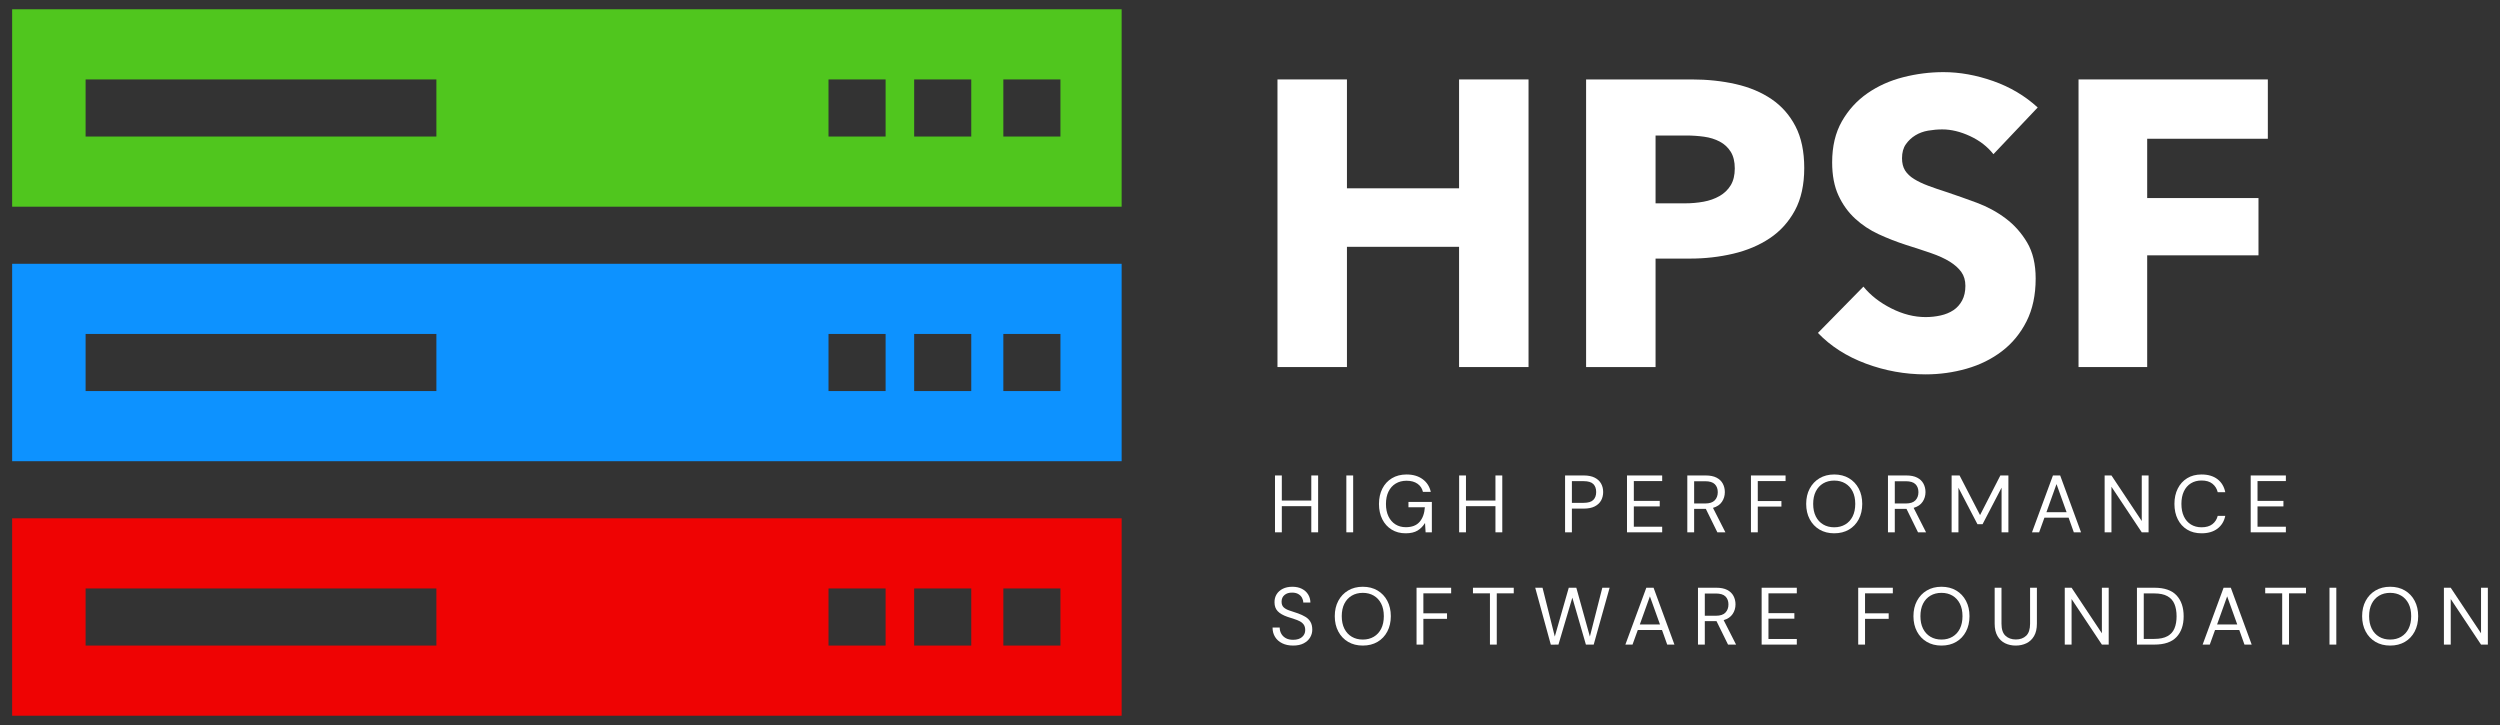 <?xml version="1.0" encoding="UTF-8"?>
<svg id="Layer_1" xmlns="http://www.w3.org/2000/svg" version="1.1" viewBox="0 0 1000 290">
  <rect x="0" y="0" width="1000" height="290" fill="#333333" stroke="none"/>
  <!-- Generator: Adobe Illustrator 29.0.0, SVG Export Plug-In . SVG Version: 2.1.0 Build 186)  -->
  <defs>
    <style>
      .st0 {
        fill: none;
      }

      .st1 {
        fill: #50c61e;
      }

      .st2 {
        fill: #0d92ff;
      }

      .st3 {
        fill: #fff;
      }

      .st4 {
        fill: #ef0303;
      }
    </style>
  </defs>
  <polygon class="st0" points="894.894 249.779 890.865 238.537 886.836 249.779 894.894 249.779"/>
  <path class="st0" d="M857.507,237.368v18.194h4.193c2.209,0,3.969-.361,5.279-1.089,1.309-.725,2.248-1.764,2.809-3.117.565-1.353.845-2.963.845-4.827,0-1.904-.28-3.541-.845-4.904-.561-1.366-1.5-2.415-2.809-3.15-1.31-.738-3.07-1.106-5.279-1.106h-4.193Z"/>
  <path class="st0" d="M951.658,254.7c1.266.748,2.733,1.123,4.403,1.123,1.667,0,3.134-.374,4.403-1.123,1.266-.745,2.252-1.817,2.957-3.214.702-1.4,1.056-3.07,1.056-5.021,0-1.951-.354-3.618-1.056-5.004-.705-1.386-1.69-2.452-2.957-3.2-1.269-.745-2.736-1.119-4.403-1.119-1.67,0-3.138.374-4.403,1.119-1.266.748-2.255,1.814-2.957,3.2-.705,1.386-1.056,3.054-1.056,5.004,0,1.951.351,3.622,1.056,5.021.702,1.397,1.691,2.469,2.957,3.214Z"/>
  <polygon class="st0" points="822.605 193.63 818.576 204.872 826.635 204.872 822.605 193.63"/>
  <path class="st0" d="M729.283,209.793c1.266.748,2.732,1.123,4.403,1.123,1.667,0,3.134-.374,4.403-1.123,1.266-.745,2.251-1.817,2.957-3.214.701-1.4,1.056-3.07,1.056-5.021,0-1.951-.355-3.618-1.056-5.004-.705-1.386-1.691-2.452-2.957-3.2-1.27-.745-2.736-1.119-4.403-1.119-1.67,0-3.137.374-4.403,1.119-1.266.748-2.255,1.814-2.957,3.2-.705,1.386-1.056,3.054-1.056,5.004,0,1.951.351,3.622,1.056,5.021.702,1.397,1.691,2.469,2.957,3.214Z"/>
  <path class="st0" d="M681.399,80.687c2.382-.431,4.52-1.193,6.418-2.275,1.894-1.082,3.384-2.519,4.467-4.306,1.082-1.787,1.627-4.036,1.627-6.745,0-2.706-.544-4.928-1.627-6.662-1.083-1.731-2.546-3.087-4.387-4.062-1.844-.975-3.926-1.624-6.254-1.947-2.332-.328-4.741-.488-7.233-.488h-12.187v27.134h11.7c2.599,0,5.091-.214,7.476-.648Z"/>
  <polygon class="st0" points="659.961 238.537 655.932 249.779 663.99 249.779 659.961 238.537"/>
  <path class="st0" d="M772.182,254.7c1.27.748,2.736,1.123,4.403,1.123s3.137-.374,4.403-1.123c1.266-.745,2.251-1.817,2.957-3.214.705-1.4,1.055-3.07,1.055-5.021,0-1.951-.351-3.618-1.055-5.004-.705-1.386-1.691-2.452-2.957-3.2-1.266-.745-2.736-1.119-4.403-1.119s-3.134.374-4.403,1.119c-1.266.748-2.251,1.814-2.957,3.2-.701,1.386-1.055,3.054-1.055,5.004,0,1.951.354,3.622,1.055,5.021.705,1.397,1.691,2.469,2.957,3.214Z"/>
  <path class="st0" d="M766.169,200.128c.802-.845,1.203-1.928,1.203-3.247,0-1.343-.394-2.412-1.186-3.2-.792-.792-2.085-1.186-3.882-1.186h-4.387v8.9h4.42c1.754,0,3.03-.421,3.832-1.266Z"/>
  <path class="st0" d="M637.32,199.981c.768-.768,1.152-1.824,1.152-3.167,0-1.363-.384-2.432-1.152-3.2-.772-.768-2.065-1.152-3.885-1.152h-4.677v8.676h4.677c1.82,0,3.113-.384,3.885-1.156Z"/>
  <path class="st0" d="M691.378,241.788c0-1.343-.394-2.412-1.186-3.2-.792-.792-2.085-1.186-3.883-1.186h-4.386v8.9h4.42c1.754,0,3.03-.421,3.832-1.266.802-.845,1.202-1.928,1.202-3.247Z"/>
  <path class="st0" d="M545.116,255.823c1.667,0,3.138-.374,4.403-1.123,1.266-.745,2.251-1.817,2.957-3.214.705-1.4,1.056-3.07,1.056-5.021,0-1.951-.351-3.618-1.056-5.004s-1.691-2.452-2.957-3.2c-1.266-.745-2.736-1.119-4.403-1.119-1.667,0-3.134.374-4.403,1.119-1.266.748-2.252,1.814-2.957,3.2-.702,1.386-1.056,3.054-1.056,5.004,0,1.951.354,3.622,1.056,5.021.705,1.397,1.69,2.469,2.957,3.214,1.269.748,2.736,1.123,4.403,1.123Z"/>
  <path class="st0" d="M687.109,196.88c0-1.343-.394-2.412-1.186-3.2-.792-.792-2.085-1.186-3.882-1.186h-4.387v8.9h4.42c1.754,0,3.03-.421,3.832-1.266.802-.845,1.203-1.928,1.203-3.247Z"/>
  <path class="st1" d="M448.656,3.711H4.858v78.964h443.798V3.711ZM174.557,54.615H34.238v-22.842h140.318v22.842ZM354.244,54.615h-22.842v-22.842h22.842v22.842ZM388.508,54.615h-22.843v-22.842h22.843v22.842ZM424.178,54.615h-22.843v-22.842h22.843v22.842Z"/>
  <path class="st2" d="M448.656,105.518H4.858v78.964h443.798v-78.964ZM174.557,156.421H34.238v-22.842h140.318v22.842ZM354.244,156.421h-22.842v-22.842h22.842v22.842ZM388.508,156.421h-22.843v-22.842h22.843v22.842ZM424.178,156.421h-22.843v-22.842h22.843v22.842Z"/>
  <path class="st4" d="M448.656,207.325H4.858v78.964h443.798v-78.964ZM174.557,258.228H34.238v-22.843h140.318v22.843ZM354.244,258.228h-22.842v-22.843h22.842v22.843ZM388.508,258.228h-22.843v-22.843h22.843v22.843ZM424.178,258.228h-22.843v-22.843h22.843v22.843Z"/>
  <polygon class="st3" points="524.521 200.224 512.727 200.224 512.727 190.185 509.998 190.185 509.998 212.93 512.727 212.93 512.727 202.466 524.521 202.466 524.521 212.93 527.25 212.93 527.25 190.185 524.521 190.185 524.521 200.224"/>
  <rect class="st3" x="538.538" y="190.185" width="2.73" height="22.744"/>
  <path class="st3" d="M558.283,193.42c1.233-.748,2.686-1.123,4.353-1.123,1.777,0,3.234.401,4.37,1.203,1.139.802,1.858,1.884,2.162,3.25h3.15c-.498-2.168-1.597-3.869-3.298-5.101-1.7-1.236-3.828-1.854-6.384-1.854-2.251,0-4.206.501-5.863,1.497-1.657.996-2.936,2.382-3.835,4.16-.899,1.774-1.35,3.822-1.35,6.14,0,2.319.444,4.36,1.333,6.124.888,1.767,2.135,3.14,3.738,4.126,1.6.986,3.465,1.48,5.586,1.48,1.971,0,3.555-.358,4.744-1.073,1.193-.715,2.199-1.734,3.023-3.054l.228,3.735h2.502v-12.151h-9.358v2.142h6.561c-.174,2.472-.875,4.417-2.111,5.833-1.233,1.42-3.064,2.128-5.489,2.128-1.584,0-2.97-.374-4.16-1.119-1.192-.748-2.124-1.814-2.796-3.2-.671-1.386-1.006-3.043-1.006-4.971,0-1.928.341-3.585,1.022-4.971.682-1.387,1.641-2.456,2.877-3.2Z"/>
  <polygon class="st3" points="583.656 190.185 583.656 212.93 586.386 212.93 586.386 202.466 598.182 202.466 598.182 212.93 600.912 212.93 600.912 190.185 598.182 190.185 598.182 200.224 586.386 200.224 586.386 190.185 583.656 190.185"/>
  <path class="st3" d="M628.758,203.442h4.744c1.797,0,3.271-.297,4.42-.892,1.146-.598,1.991-1.393,2.532-2.389.541-.996.812-2.112.812-3.348,0-1.256-.274-2.382-.829-3.377-.551-.999-1.403-1.787-2.549-2.372-1.149-.585-2.612-.879-4.386-.879h-7.474v22.744h2.73v-9.488ZM628.758,192.461h4.677c1.82,0,3.113.384,3.885,1.152.768.768,1.152,1.838,1.152,3.2,0,1.343-.384,2.399-1.152,3.167-.772.772-2.065,1.156-3.885,1.156h-4.677v-8.676Z"/>
  <polygon class="st3" points="664.872 192.427 664.872 190.185 650.8 190.185 650.8 212.93 664.872 212.93 664.872 210.688 653.53 210.688 653.53 202.566 663.896 202.566 663.896 200.355 653.53 200.355 653.53 192.427 664.872 192.427"/>
  <path class="st3" d="M682.331,203.539l4.614,9.391h3.217l-4.971-9.778c1.627-.478,2.823-1.29,3.591-2.439.769-1.146,1.153-2.435,1.153-3.865,0-1.236-.271-2.362-.812-3.381-.541-1.016-1.377-1.817-2.503-2.402-1.125-.585-2.576-.879-4.353-.879h-7.343v22.744h2.73v-9.391h4.677ZM677.654,201.394v-8.9h4.387c1.797,0,3.09.394,3.882,1.186.792.789,1.186,1.858,1.186,3.2,0,1.32-.401,2.402-1.203,3.247-.802.845-2.078,1.266-3.832,1.266h-4.42Z"/>
  <polygon class="st3" points="712.569 200.422 703.111 200.422 703.111 192.427 714.226 192.427 714.226 190.185 700.381 190.185 700.381 212.93 703.111 212.93 703.111 202.63 712.569 202.63 712.569 200.422"/>
  <path class="st3" d="M727.82,211.841c1.68.986,3.635,1.48,5.866,1.48,2.252,0,4.216-.494,5.897-1.48,1.677-.986,2.983-2.366,3.915-4.143.932-1.774,1.397-3.822,1.397-6.141s-.465-4.36-1.397-6.124c-.932-1.767-2.239-3.147-3.915-4.143-1.681-.995-3.645-1.497-5.897-1.497-2.231,0-4.186.501-5.866,1.497-1.677.996-2.99,2.376-3.933,4.143-.942,1.764-1.413,3.805-1.413,6.124s.471,4.367,1.413,6.141c.942,1.777,2.255,3.157,3.933,4.143ZM726.326,196.553c.702-1.386,1.691-2.452,2.957-3.2,1.266-.745,2.732-1.119,4.403-1.119,1.667,0,3.134.374,4.403,1.119,1.266.748,2.251,1.814,2.957,3.2.701,1.386,1.056,3.054,1.056,5.004,0,1.951-.355,3.622-1.056,5.021-.705,1.397-1.691,2.469-2.957,3.214-1.27.748-2.736,1.123-4.403,1.123-1.67,0-3.137-.374-4.403-1.123-1.266-.745-2.255-1.817-2.957-3.214-.705-1.4-1.056-3.07-1.056-5.021,0-1.951.351-3.618,1.056-5.004Z"/>
  <path class="st3" d="M757.917,203.539h4.677l4.614,9.391h3.217l-4.971-9.778c1.627-.478,2.823-1.29,3.591-2.439.769-1.146,1.153-2.435,1.153-3.865,0-1.236-.271-2.362-.812-3.381-.541-1.016-1.377-1.817-2.503-2.402-1.125-.585-2.576-.879-4.353-.879h-7.343v22.744h2.73v-9.391ZM757.917,192.494h4.387c1.797,0,3.09.394,3.882,1.186.792.789,1.186,1.858,1.186,3.2,0,1.32-.401,2.402-1.203,3.247-.802.845-2.078,1.266-3.832,1.266h-4.42v-8.9Z"/>
  <polygon class="st3" points="793.026 209.679 800.63 195.06 800.63 212.93 803.359 212.93 803.359 190.185 800.142 190.185 792.02 206.041 783.832 190.185 780.648 190.185 780.648 212.93 783.378 212.93 783.378 195.093 790.981 209.679 793.026 209.679"/>
  <path class="st3" d="M815.653,212.93l2.112-5.85h9.681l2.082,5.85h2.89l-8.349-22.744h-2.893l-8.382,22.744h2.86ZM822.605,193.63l4.029,11.242h-8.059l4.029-11.242Z"/>
  <polygon class="st3" points="856.702 208.413 844.581 190.185 841.852 190.185 841.852 212.93 844.581 212.93 844.581 194.702 856.702 212.93 859.431 212.93 859.431 190.185 856.702 190.185 856.702 208.413"/>
  <path class="st3" d="M876.366,193.323c1.213-.748,2.632-1.123,4.256-1.123,1.821,0,3.267.428,4.34,1.283,1.072.855,1.781,1.988,2.128,3.397h3.02c-.454-2.232-1.5-3.972-3.134-5.215-1.637-1.246-3.755-1.871-6.354-1.871-2.232,0-4.152.501-5.766,1.497-1.614.996-2.867,2.376-3.752,4.143-.889,1.764-1.333,3.805-1.333,6.124,0,2.339.444,4.393,1.333,6.157.885,1.767,2.138,3.14,3.752,4.126s3.534,1.48,5.766,1.48c2.599,0,4.718-.618,6.354-1.854,1.633-1.233,2.68-2.943,3.134-5.132h-3.02c-.347,1.386-1.056,2.496-2.128,3.331-1.073.832-2.519,1.25-4.34,1.25-1.624,0-3.043-.374-4.256-1.123-1.213-.745-2.148-1.817-2.809-3.214-.661-1.4-.992-3.07-.992-5.021,0-1.951.331-3.621.992-5.021.661-1.396,1.597-2.469,2.809-3.214Z"/>
  <polygon class="st3" points="900.279 212.93 914.348 212.93 914.348 210.688 903.009 210.688 903.009 202.566 913.372 202.566 913.372 200.355 903.009 200.355 903.009 192.427 914.348 192.427 914.348 190.185 900.279 190.185 900.279 212.93"/>
  <path class="st3" d="M522.148,246.726c-.865-.521-1.841-.976-2.923-1.366-1.3-.431-2.449-.815-3.444-1.152-.996-.334-1.771-.762-2.322-1.283-.555-.521-.828-1.266-.828-2.242,0-1.149.394-2.048,1.186-2.696.789-.651,1.801-.965,3.037-.942.996,0,1.824.194,2.486.585.661.388,1.152.892,1.48,1.51.324.618.484,1.24.484,1.867h2.86c-.02-1.213-.331-2.295-.925-3.247-.595-.955-1.43-1.701-2.503-2.245-1.072-.541-2.332-.812-3.785-.812-1.473,0-2.746.267-3.819.798-1.069.531-1.898,1.266-2.486,2.208-.584.942-.865,2.021-.842,3.234,0,1.45.421,2.626,1.266,3.525.845.899,2.145,1.65,3.899,2.258.932.324,1.824.618,2.679.875.855.261,1.614.565,2.275.912.662.348,1.186.795,1.577,1.346.391.555.584,1.286.584,2.195,0,1.106-.424,2.024-1.266,2.763-.845.735-2.038,1.102-3.575,1.102-1.169,0-2.151-.22-2.94-.665-.792-.444-1.393-1.039-1.804-1.787s-.618-1.563-.618-2.452h-2.86c0,1.43.338,2.686,1.009,3.768s1.624,1.928,2.86,2.532c1.233.608,2.682.912,4.353.912,1.71,0,3.134-.304,4.273-.912,1.136-.605,1.984-1.39,2.549-2.355.565-.962.845-1.988.845-3.07,0-1.276-.244-2.328-.732-3.15-.488-.825-1.163-1.497-2.031-2.015Z"/>
  <path class="st3" d="M545.116,258.228c2.252,0,4.22-.494,5.897-1.48,1.681-.986,2.986-2.366,3.915-4.143.932-1.774,1.4-3.822,1.4-6.141s-.467-4.36-1.4-6.124c-.929-1.767-2.235-3.147-3.915-4.142-1.677-.996-3.645-1.497-5.897-1.497-2.231,0-4.186.501-5.863,1.497-1.681.995-2.99,2.375-3.932,4.142-.942,1.764-1.414,3.805-1.414,6.124s.471,4.367,1.414,6.141c.942,1.777,2.251,3.157,3.932,4.143,1.677.986,3.631,1.48,5.863,1.48ZM537.757,251.486c-.702-1.4-1.056-3.07-1.056-5.021,0-1.951.354-3.618,1.056-5.004.705-1.386,1.69-2.452,2.957-3.2,1.269-.745,2.736-1.119,4.403-1.119,1.667,0,3.138.374,4.403,1.119,1.266.748,2.251,1.814,2.957,3.2s1.056,3.054,1.056,5.004c0,1.951-.351,3.622-1.056,5.021-.705,1.397-1.691,2.469-2.957,3.214-1.266.748-2.736,1.123-4.403,1.123-1.667,0-3.134-.374-4.403-1.123-1.266-.745-2.252-1.817-2.957-3.214Z"/>
  <polygon class="st3" points="580.463 237.335 580.463 235.093 566.618 235.093 566.618 257.837 569.348 257.837 569.348 247.537 578.806 247.537 578.806 245.329 569.348 245.329 569.348 237.335 580.463 237.335"/>
  <polygon class="st3" points="598.706 257.837 598.706 237.335 605.499 237.335 605.499 235.093 589.185 235.093 589.185 237.335 595.977 237.335 595.977 257.837 598.706 257.837"/>
  <polygon class="st3" points="623.379 257.837 628.935 239.058 634.36 257.837 637.48 257.837 643.848 235.093 640.925 235.093 635.954 254.62 630.528 235.093 627.505 235.093 621.919 254.62 617.011 235.093 614.088 235.093 620.325 257.871 623.379 257.837"/>
  <path class="st3" d="M653.008,257.837l2.112-5.85h9.682l2.081,5.85h2.89l-8.349-22.744h-2.893l-8.382,22.744h2.859ZM659.961,238.537l4.029,11.242h-8.058l4.029-11.242Z"/>
  <path class="st3" d="M693.052,245.62c.768-1.146,1.152-2.435,1.152-3.865,0-1.236-.27-2.362-.811-3.381-.542-1.016-1.377-1.817-2.503-2.402-1.126-.585-2.576-.879-4.353-.879h-7.343v22.744h2.73v-9.391h4.677l4.614,9.391h3.217l-4.972-9.778c1.627-.478,2.823-1.29,3.592-2.439ZM686.343,246.301h-4.42v-8.9h4.386c1.797,0,3.09.394,3.883,1.186.792.789,1.186,1.858,1.186,3.2,0,1.32-.401,2.402-1.202,3.247-.802.845-2.078,1.266-3.832,1.266Z"/>
  <polygon class="st3" points="718.722 255.595 707.384 255.595 707.384 247.474 717.747 247.474 717.747 245.262 707.384 245.262 707.384 237.335 718.722 237.335 718.722 235.093 704.654 235.093 704.654 257.837 718.722 257.837 718.722 255.595"/>
  <polygon class="st3" points="757.129 237.335 757.129 235.093 743.284 235.093 743.284 257.837 746.014 257.837 746.014 247.537 755.472 247.537 755.472 245.329 746.014 245.329 746.014 237.335 757.129 237.335"/>
  <path class="st3" d="M770.722,256.748c1.677.986,3.631,1.48,5.863,1.48,2.251,0,4.219-.494,5.896-1.48,1.681-.986,2.987-2.366,3.916-4.143.932-1.774,1.4-3.822,1.4-6.141s-.467-4.36-1.4-6.124c-.929-1.767-2.235-3.147-3.916-4.142-1.677-.996-3.645-1.497-5.896-1.497-2.232,0-4.186.501-5.863,1.497-1.68.995-2.99,2.375-3.932,4.142-.942,1.764-1.413,3.805-1.413,6.124s.471,4.367,1.413,6.141c.942,1.777,2.252,3.157,3.932,4.143ZM769.225,241.46c.705-1.386,1.691-2.452,2.957-3.2,1.27-.745,2.736-1.119,4.403-1.119s3.137.374,4.403,1.119c1.266.748,2.251,1.814,2.957,3.2.705,1.386,1.055,3.054,1.055,5.004,0,1.951-.351,3.622-1.055,5.021-.705,1.397-1.691,2.469-2.957,3.214-1.266.748-2.736,1.123-4.403,1.123s-3.134-.374-4.403-1.123c-1.266-.745-2.251-1.817-2.957-3.214-.701-1.4-1.055-3.07-1.055-5.021,0-1.951.354-3.618,1.055-5.004Z"/>
  <path class="st3" d="M802.039,257.303c1.269.615,2.682.925,4.243.925,1.58,0,3.01-.311,4.286-.925,1.28-.618,2.299-1.577,3.057-2.877.755-1.3,1.136-2.957,1.136-4.971v-14.362h-2.729v14.396c0,2.208-.521,3.812-1.56,4.807-1.039.996-2.416,1.493-4.126,1.493s-3.097-.498-4.159-1.493c-1.063-.995-1.591-2.599-1.591-4.807v-14.396h-2.729v14.362c0,2.015.378,3.672,1.136,4.971.759,1.3,1.77,2.258,3.037,2.877Z"/>
  <polygon class="st3" points="840.753 253.32 828.632 235.093 825.903 235.093 825.903 257.837 828.632 257.837 828.632 239.61 840.753 257.837 843.482 257.837 843.482 235.093 840.753 235.093 840.753 253.32"/>
  <path class="st3" d="M854.778,235.093v22.744h6.985c4.006,0,6.959-1.012,8.854-3.037,1.894-2.028,2.843-4.784,2.843-8.272,0-3.551-.948-6.344-2.843-8.382-1.895-2.035-4.848-3.054-8.854-3.054h-6.985ZM869.788,241.624c.565,1.363.845,3.0.845,4.904,0,1.864-.28,3.474-.845,4.827-.561,1.353-1.5,2.392-2.809,3.117-1.31.728-3.07,1.089-5.279,1.089h-4.193v-18.194h4.193c2.209,0,3.969.367,5.279,1.106,1.309.735,2.248,1.784,2.809,3.15Z"/>
  <path class="st3" d="M881.053,257.837h2.86l2.111-5.85h9.682l2.082,5.85h2.89l-8.349-22.744h-2.893l-8.382,22.744ZM894.894,249.779h-8.058l4.029-11.242,4.029,11.242Z"/>
  <polygon class="st3" points="906.083 237.335 912.875 237.335 912.875 257.837 915.604 257.837 915.604 237.335 922.396 237.335 922.396 235.093 906.083 235.093 906.083 237.335"/>
  <rect class="st3" x="931.797" y="235.093" width="2.729" height="22.744"/>
  <path class="st3" d="M950.195,256.748c1.681.986,3.635,1.48,5.867,1.48,2.251,0,4.216-.494,5.896-1.48,1.677-.986,2.984-2.366,3.915-4.143.932-1.774,1.397-3.822,1.397-6.141s-.465-4.36-1.397-6.124c-.932-1.767-2.238-3.147-3.915-4.142-1.681-.996-3.645-1.497-5.896-1.497-2.232,0-4.186.501-5.867,1.497-1.677.995-2.99,2.375-3.932,4.142-.942,1.764-1.413,3.805-1.413,6.124s.471,4.367,1.413,6.141c.942,1.777,2.255,3.157,3.932,4.143ZM948.701,241.46c.702-1.386,1.691-2.452,2.957-3.2,1.266-.745,2.733-1.119,4.403-1.119,1.667,0,3.134.374,4.403,1.119,1.266.748,2.252,1.814,2.957,3.2.702,1.386,1.056,3.054,1.056,5.004,0,1.951-.354,3.622-1.056,5.021-.705,1.397-1.69,2.469-2.957,3.214-1.269.748-2.736,1.123-4.403,1.123-1.67,0-3.138-.374-4.403-1.123-1.266-.745-2.255-1.817-2.957-3.214-.705-1.4-1.056-3.07-1.056-5.021,0-1.951.351-3.618,1.056-5.004Z"/>
  <polygon class="st3" points="980.292 239.61 992.413 257.837 995.142 257.837 995.142 235.093 992.413 235.093 992.413 253.32 980.292 235.093 977.563 235.093 977.563 257.837 980.292 257.837 980.292 239.61"/>
  <polygon class="st3" points="538.776 98.724 583.626 98.724 583.626 146.821 611.412 146.821 611.412 31.774 583.626 31.774 583.626 75.325 538.776 75.325 538.776 31.774 510.99 31.774 510.99 146.821 538.776 146.821 538.776 98.724"/>
  <path class="st3" d="M662.223,103.434h13.814c5.957,0,11.7-.648,17.222-1.948,5.526-1.3,10.4-3.358,14.626-6.177,4.223-2.813,7.58-6.525,10.076-11.128,2.489-4.604,3.735-10.263,3.735-16.981,0-6.608-1.166-12.161-3.494-16.657-2.328-4.493-5.523-8.125-9.585-10.888-4.062-2.76-8.829-4.764-14.302-6.01-5.469-1.246-11.348-1.871-17.629-1.871h-42.249v115.048h27.786v-43.387ZM662.223,54.201h12.187c2.492,0,4.901.16,7.233.488,2.328.324,4.41.972,6.254,1.947,1.841.976,3.304,2.332,4.387,4.062,1.082,1.734,1.627,3.956,1.627,6.662,0,2.709-.544,4.958-1.627,6.745-1.083,1.787-2.573,3.224-4.467,4.306-1.897,1.082-4.035,1.844-6.418,2.275-2.385.434-4.878.648-7.476.648h-11.7v-27.134Z"/>
  <path class="st3" d="M781.366,124.074c-1.463.972-3.17,1.68-5.122,2.111-1.947.434-3.955.648-6.01.648-4.55,0-9.127-1.163-13.731-3.491-4.607-2.329-8.315-5.225-11.131-8.696l-18.201,18.525c5.091,5.308,11.483,9.401,19.176,12.271,7.69,2.866,15.652,4.306,23.887,4.306,5.63,0,11.102-.762,16.41-2.275,5.309-1.517,10.019-3.845,14.138-6.989,4.116-3.14,7.393-7.123,9.832-11.943,2.435-4.818,3.654-10.534,3.654-17.142,0-5.743-1.136-10.537-3.411-14.382-2.275-3.845-5.149-7.069-8.613-9.668-3.467-2.599-7.313-4.684-11.539-6.257-4.223-1.567-8.286-3.003-12.187-4.306-2.709-.865-5.145-1.704-7.31-2.516-2.168-.815-4.039-1.707-5.606-2.683-1.573-.976-2.763-2.111-3.578-3.411-.812-1.303-1.216-2.927-1.216-4.878,0-2.275.511-4.143,1.543-5.606,1.029-1.46,2.299-2.653,3.819-3.575,1.514-.919,3.221-1.543,5.118-1.867,1.894-.324,3.762-.488,5.606-.488,3.575,0,7.283.896,11.131,2.683,3.842,1.787,6.959,4.199,9.345,7.229l17.709-18.685c-5.091-4.657-11.025-8.178-17.793-10.564-6.772-2.382-13.407-3.575-19.905-3.575-5.419,0-10.781.678-16.086,2.031-5.312,1.356-10.076,3.495-14.302,6.418-4.223,2.927-7.637,6.662-10.236,11.212-2.599,4.55-3.899,10.023-3.899,16.413,0,5.198.838,9.615,2.519,13.243,1.677,3.631,3.899,6.718,6.662,9.261,2.763,2.549,5.903,4.634,9.424,6.258,3.518,1.624,7.122,3.033,10.804,4.226,3.792,1.193,7.176,2.302,10.156,3.331,2.98,1.029,5.469,2.168,7.477,3.411,2.001,1.246,3.545,2.629,4.63,4.143,1.082,1.52,1.624,3.361,1.624,5.526,0,2.275-.434,4.226-1.3,5.85-.869,1.627-2.031,2.926-3.492,3.902Z"/>
  <polygon class="st3" points="858.873 102.135 903.396 102.135 903.396 79.223 858.873 79.223 858.873 55.5 907.135 55.5 907.135 31.774 831.412 31.774 831.412 146.821 858.873 146.821 858.873 102.135"/>
</svg>